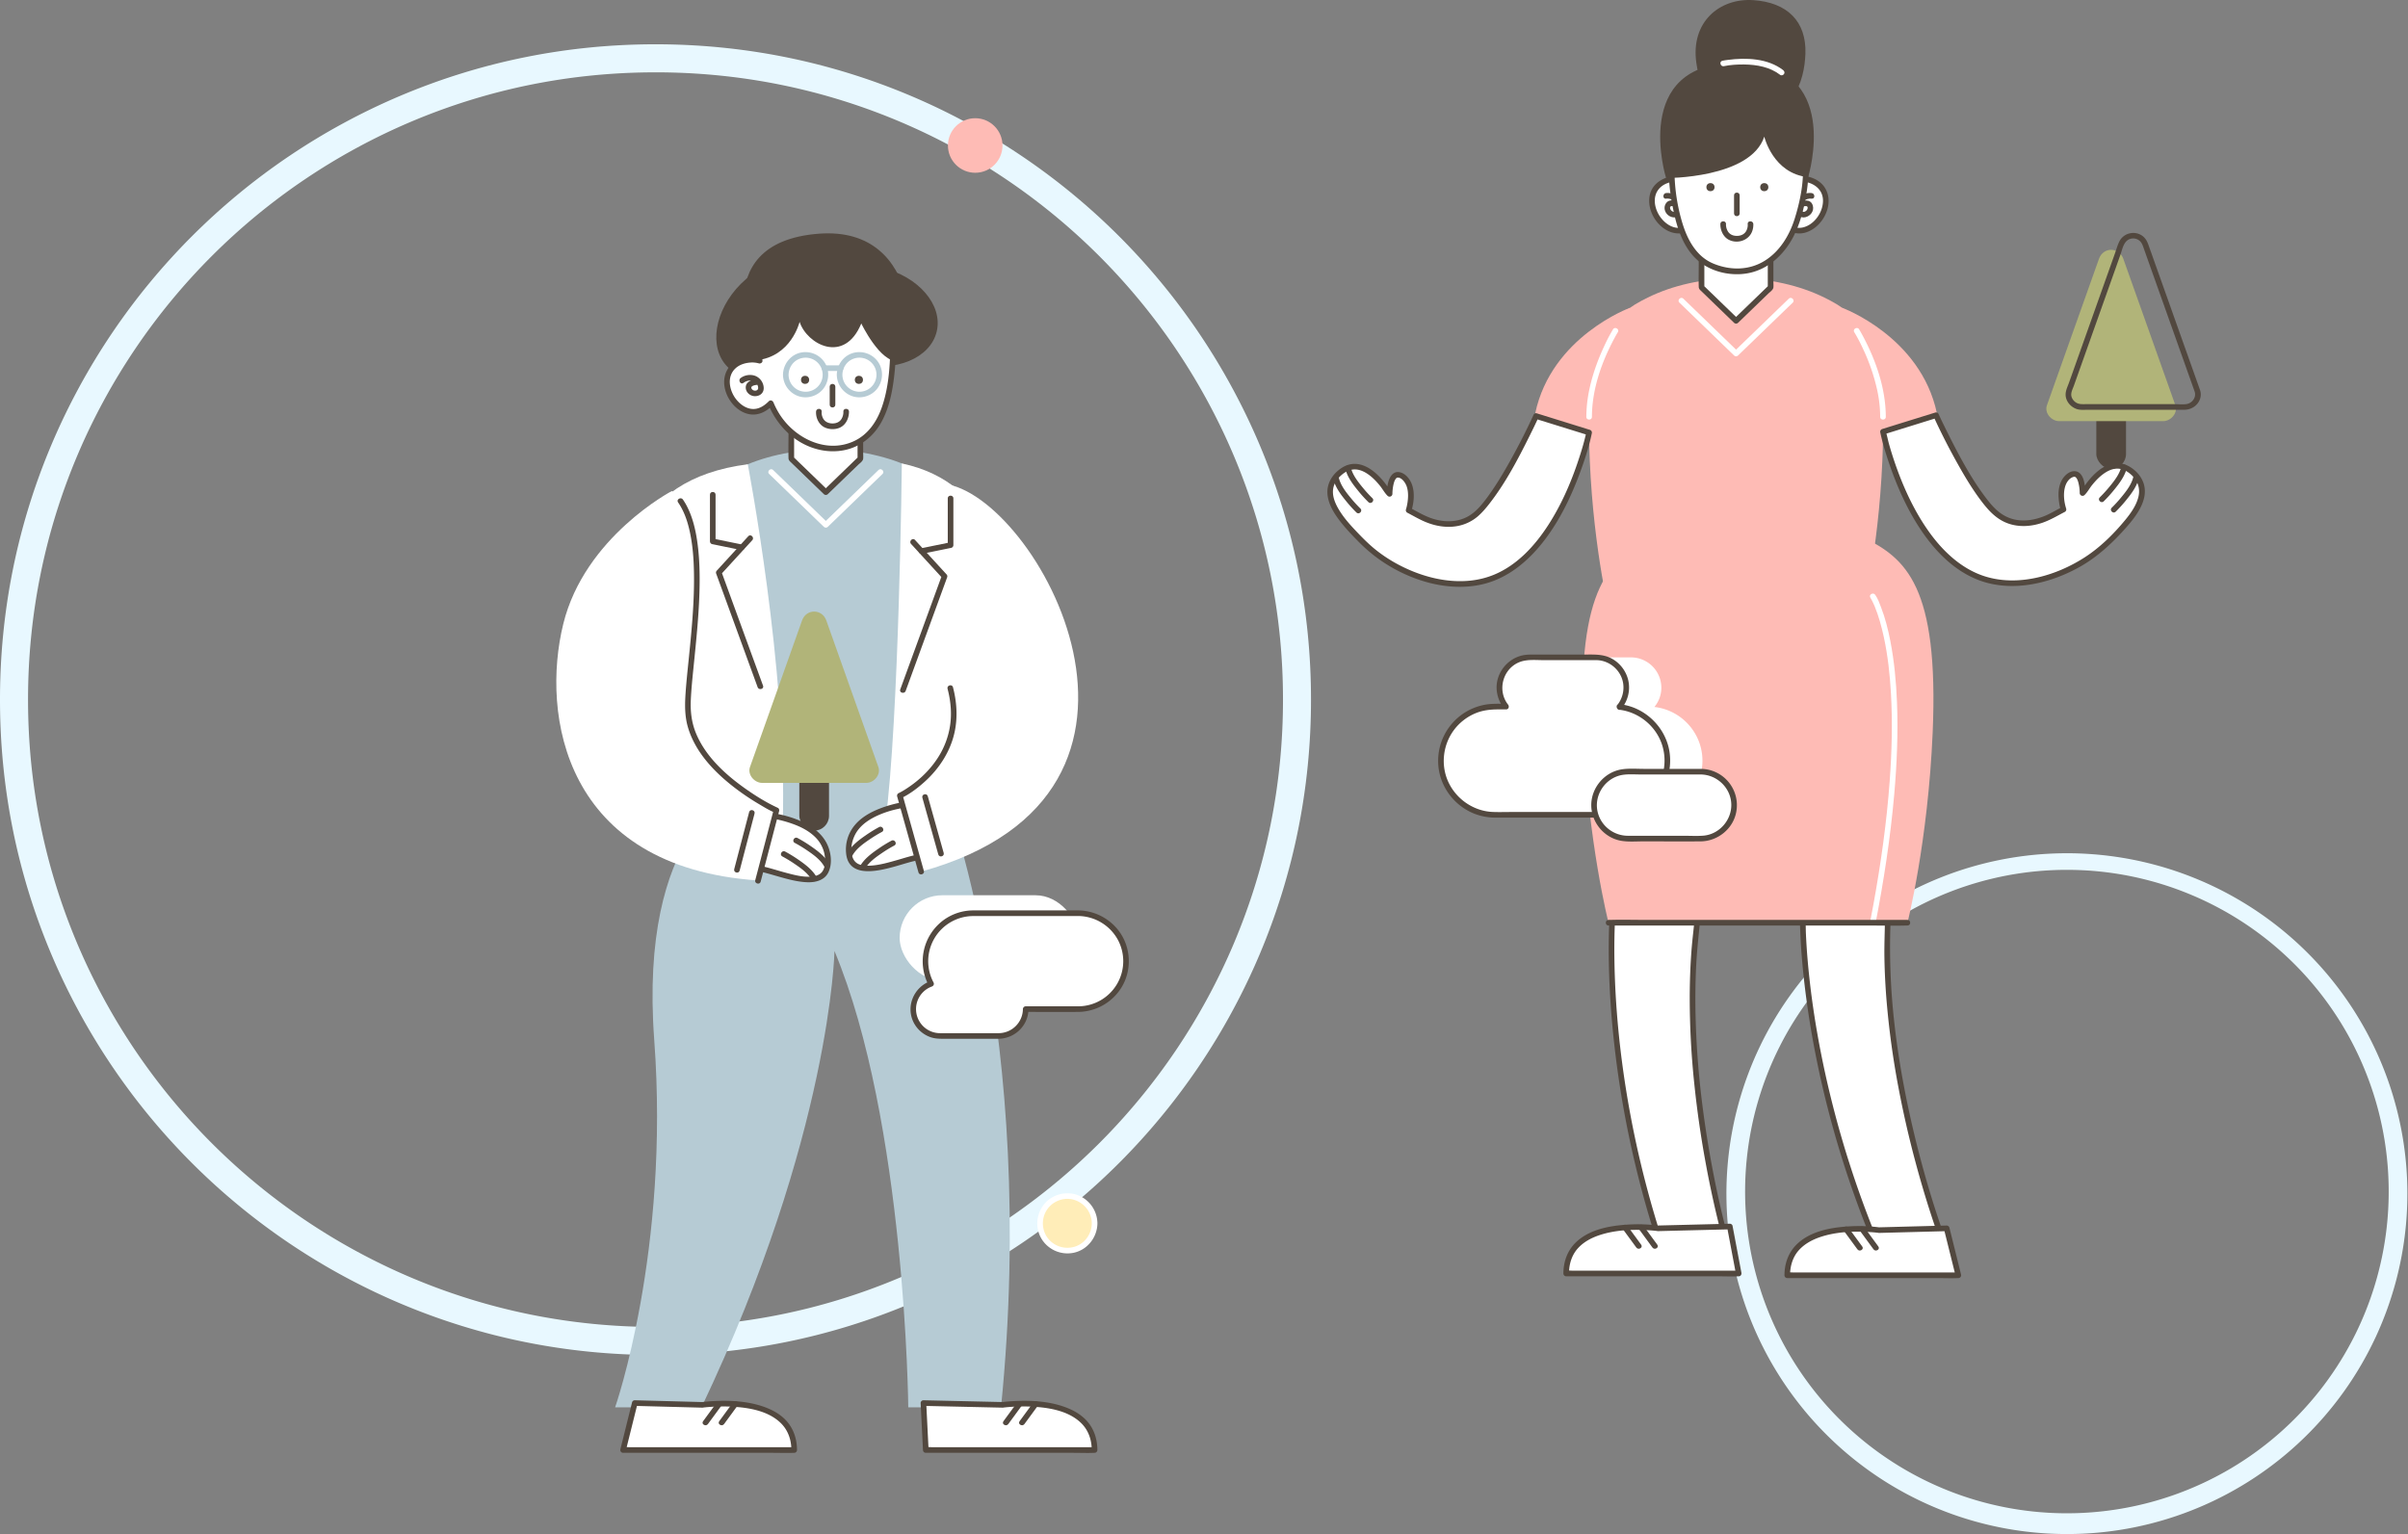 <svg xmlns="http://www.w3.org/2000/svg" viewBox="0 0 5152.1 3283.01"><rect x="0" y="0" width="5152.1" height="3283.01" fill="#808080" stroke="none"/><defs><style>.cls-1{fill:#e8f8ff;}.cls-2{fill:#febbb5;}.cls-3{fill:#ffedb8;}.cls-4{fill:#fff;}.cls-5{fill:#b6cbd4;}.cls-6{fill:#52483f;}.cls-7{fill:#b1b479;}</style></defs><g id="Layer_2" data-name="Layer 2"><g id="圖層_2" data-name="圖層 2"><path class="cls-1" d="M1402.51,2899.8c-189.32,0-373-37.09-545.93-110.23a1406.51,1406.51,0,0,1-746.35-746.35C37.09,1870.29,0,1686.61,0,1497.29s37.09-373,110.23-545.93A1406.53,1406.53,0,0,1,856.58,205c172.93-73.14,356.61-110.22,545.93-110.22s373,37.08,545.93,110.22a1406.45,1406.45,0,0,1,746.35,746.36C2767.93,1124.28,2805,1308,2805,1497.29s-37.09,373-110.23,545.93a1406.55,1406.55,0,0,1-746.35,746.35C1775.51,2862.71,1591.83,2899.8,1402.51,2899.8Zm0-2745c-181.25,0-357.06,35.49-522.56,105.48A1346.53,1346.53,0,0,0,165.49,974.73C95.49,1140.22,60,1316,60,1497.29s35.49,357.06,105.49,522.55A1346.61,1346.61,0,0,0,880,2734.31c165.5,70,341.31,105.49,522.56,105.49s357.06-35.49,522.56-105.49a1346.44,1346.44,0,0,0,714.46-714.47c70-165.49,105.49-341.3,105.49-522.55s-35.49-357.07-105.49-522.56a1346.61,1346.61,0,0,0-714.46-714.47C1759.57,190.27,1583.76,154.78,1402.51,154.78Z"/><path class="cls-1" d="M4421.38,3283a728.48,728.48,0,1,1,284.43-57.43A726.07,726.07,0,0,1,4421.38,3283Zm0-1421.43a688.51,688.51,0,1,0,268.85,54.27A686.37,686.37,0,0,0,4421.38,1861.58Z"/><circle class="cls-2" cx="2086.55" cy="311.36" r="58.37"/><circle class="cls-3" cx="2283.67" cy="2618.11" r="58.37"/><path class="cls-4" d="M2336,2618.11c-.26,21.79-13.85,42-34.64,49.3a53,53,0,0,1-58.69-16.6c-13.74-17.09-15.05-41.67-3.59-60.26s33.93-28.29,55.21-23.74a53,53,0,0,1,41.71,51.3c.09,7.71,12.09,7.73,12,0a65.23,65.23,0,0,0-42.21-60.43c-25-9.38-54.63-1.42-71.61,19.24-17.14,20.87-19.8,50.94-5.8,74.24a65.12,65.12,0,0,0,67.78,30.08c30-5.69,51.48-33,51.84-63.13C2348.13,2610.38,2336.13,2610.38,2336,2618.11Z"/><path class="cls-5" d="M2018.65,1692.91S2222,2210.16,2141.79,3011.85h-198.5s-5.41-611.08-157.87-976.64c0,0-7,392.57-284.52,976.64H1316.07S1433.28,2677,1399.81,2226s174.07-533.12,174.07-533.12Z"/><path class="cls-4" d="M2145.47,3006.55s196.42-27.45,196.42,96.66H1980.78l-5-100.48Z"/><path class="cls-6" d="M2147.07,3012.34c-1.32.18-1.61.19-.08,0,1.28-.16,2.57-.31,3.86-.44,4.69-.5,9.38-.87,14.09-1.17a374.51,374.51,0,0,1,45.57-.18c35.18,2,75.65,9,102.09,34.38,16.09,15.42,23.19,36.26,23.29,58.26l6-6H1995.54c-4.51,0-9.67-.7-14.15,0a4.14,4.14,0,0,1-.61,0l6,6-4.37-87.83-.63-12.65-6,6,148.73,3.35,21,.47c7.73.17,7.72-11.83,0-12l-148.73-3.35-21-.47a6.05,6.05,0,0,0-6,6l4.37,87.84.63,12.64a6.11,6.11,0,0,0,6,6h316.53c14.6,0,29.38.68,44,0,.2,0,.41,0,.61,0a6.08,6.08,0,0,0,6-6c-.1-21.87-6.33-43-20.43-59.92-12.62-15.17-30.3-25.2-48.61-31.93-34.36-12.61-72.64-14.72-108.91-12.9-8.71.44-17.43,1.1-26.06,2.3C2136.26,3001.82,2139.5,3013.39,2147.07,3012.34Z"/><path class="cls-6" d="M2191.82,3047.64l29.43-40.18c4.56-6.23-5.84-12.23-10.36-6.05l-29.43,40.17c-4.57,6.24,5.84,12.24,10.36,6.06Z"/><path class="cls-6" d="M2157.3,3047.64l29.43-40.18c4.57-6.23-5.84-12.23-10.36-6.05l-29.43,40.17c-4.57,6.24,5.84,12.24,10.36,6.06Z"/><path class="cls-5" d="M1578,1003.44c52.56-25.88,118-41.24,188.9-41.24s136.35,15.36,188.9,41.24c75.88,37.37,124.94,96.69,124.94,163.49v407.42c0,77.81-72.09,141.47-160.18,141.47H1613.28c-88.1,0-160.18-63.66-160.18-141.47V1166.93C1453.1,1100.13,1502.15,1040.81,1578,1003.44Z"/><polygon class="cls-4" points="1840.8 812.37 1840.8 981.84 1766.93 1053.25 1693.07 981.84 1693.07 812.37 1840.8 812.37"/><path class="cls-6" d="M1834.8,812.37V981.84l1.76-4.24-64.77,62.6-9.1,8.8h8.48l-64.76-62.6-9.1-8.8,1.76,4.24V812.37l-6,6H1840.8c7.72,0,7.73-12,0-12H1693.07a6.08,6.08,0,0,0-6,6V929.73c0,16.92-.47,33.92,0,50.84.13,4.77,3.32,7,6.52,10.12l22.61,21.86,46.49,44.94a6.1,6.1,0,0,0,8.48,0l39.44-38.12,25.33-24.48c3.48-3.37,10.34-7.88,10.86-13.12.42-4.25,0-8.77,0-13V812.37C1846.8,804.64,1834.8,804.63,1834.8,812.37Z"/><path class="cls-4" d="M1879.65,1005.87l-102.42,99-14.54,14.06h8.48l-102.41-99-14.54-14c-5.56-5.37-14,3.1-8.49,8.48l102.42,99,14.54,14.05a6.1,6.1,0,0,0,8.48,0l102.42-99,14.54-14.06c5.56-5.37-2.93-13.85-8.48-8.48Z"/><path class="cls-4" d="M1599.92,993.59s84.94,441.92,74.86,766.23H1454.45S1094.25,1058.64,1599.92,993.59Z"/><path class="cls-4" d="M1929.56,991.81s-5.9,548.54-35.29,768h214.78S2323.12,1075,1929.56,991.81Z"/><path class="cls-6" d="M1601,1147.61l-59,64.46-8.34,9.12a6,6,0,0,0-1.54,5.83l30.11,82.5L1610,1440.45l11,30.12c2.63,7.2,14.23,4.09,11.58-3.19l-30.12-82.5L1554.7,1254l-11-30.13-1.55,5.84,59-64.46,8.35-9.11c5.2-5.69-3.26-14.2-8.49-8.49Z"/><path class="cls-6" d="M1519,1058.64v100c0,2.48,1.85,5.26,4.4,5.78l62.42,12.76c7.54,1.54,10.76-10,3.19-11.58l-62.42-12.75,4.41,5.79v-100c0-7.72-12-7.73-12,0Z"/><ellipse class="cls-6" cx="1862.5" cy="676.01" rx="105.76" ry="145.69" transform="translate(777.49 2333.92) rotate(-76.75)"/><ellipse class="cls-6" cx="1659.86" cy="682.35" rx="145.69" ry="105.76" transform="translate(3.67 1373.55) rotate(-45)"/><path class="cls-4" d="M1610.12,769.72a55,55,0,0,1,15.27,2.17c-9.35-77.3,12.81-159,140.83-165.07,125.17-5.94,151.31,81,142.62,181.19-4.9,56.56-18.41,129.3-73.12,158.49-66.35,35.38-153.23-1.77-186.59-83.53-9.94,10.08-21.74,18.33-37,18.33-30.26,0-56.79-33.53-56.79-63.79S1579.86,769.72,1610.12,769.72Z"/><path class="cls-6" d="M1610.12,775.72a54,54,0,0,1,13.67,2c3.4.92,8.07-1.82,7.6-5.79-5.7-47.89.94-102.15,43.24-132.19,26.91-19.11,60.75-25.6,93.14-27,30.16-1.25,62,2.56,87.59,19.7,45.51,30.42,51.16,92.08,48.45,141.94-1.78,32.69-6.19,66.05-17,97.08-10.74,30.74-29.46,58.58-59.71,72.64-59.88,27.84-128.17-6.78-160.43-59.67a167.73,167.73,0,0,1-11.74-23.06c-1.66-4-6.53-6.14-10-2.65-10,10-22.4,18.19-37.26,16.31-12.79-1.61-23.94-9.85-31.91-19.62-15-18.39-21.59-48.38-2.73-66.55,9.85-9.5,23.78-13,37.14-13.15,7.72-.07,7.74-12.07,0-12-15.06.13-30.14,4.06-42.06,13.56-11.52,9.19-17.92,22.85-18.66,37.47-1.56,30.52,21.47,64.54,51.92,71.31,20.24,4.5,38-4.82,52-18.85l-10-2.64c13.85,33.52,37.13,62.82,68.53,81.46,28.2,16.74,61.91,23.87,94.27,17.41,34.34-6.85,62.22-28.88,79.14-59.21,17.3-31,24.22-66.77,28.13-101.67,6.19-55.38,6.84-123.7-35.06-166.5-21.26-21.71-50.58-31.73-80.28-34.6-36.55-3.53-76.6,1-110.09,16.66-25.08,11.69-45.77,31.44-57.27,56.73-11,24.1-14.14,50.91-13,77.16.29,6.65.87,13.28,1.66,19.88l7.59-5.78a67.61,67.61,0,0,0-16.86-2.39C1602.39,763.59,1602.39,775.59,1610.12,775.72Z"/><path class="cls-4" d="M1810.49,880.83s.84,31.41-28.79,31.41c-31.75,0-29.69-31.41-29.69-31.41"/><path class="cls-6" d="M1804.49,880.83a27.92,27.92,0,0,1-2.61,13c-3.89,8.94-12.12,12.65-21.58,12.36-9-.27-16.93-4.46-20.27-13a25.46,25.46,0,0,1-2-12.36c.47-7.71-11.54-7.68-12,0-.75,12.48,5.11,26.09,16,32.57,9.42,5.59,22.69,6.47,32.89,2.62,8.87-3.35,15.11-10.26,18.53-19a42.78,42.78,0,0,0,3-16.21c-.17-7.71-12.17-7.73-12,0Z"/><circle class="cls-6" cx="1837.68" cy="812.91" r="8.7"/><circle class="cls-6" cx="1722.55" cy="812.91" r="8.7"/><line class="cls-4" x1="1781.24" y1="827.41" x2="1781.24" y2="866.19"/><path class="cls-6" d="M1775.24,827.41v38.78c0,7.72,12,7.73,12,0V827.41c0-7.72-12-7.73-12,0Z"/><path class="cls-4" d="M1587.73,814.26s12.26-9.55,26.34-4.2,18.94,26.25,8.39,30.39-19.14-1.2-20.68-9.53S1609,818,1622,817.46"/><path class="cls-6" d="M1590.76,819.44c5.11-3.9,12.16-6,18.5-4.58,7,1.54,12.72,8,12.88,15.32.16,6.74-9.18,7.61-13,3.06-6.52-7.87,8.23-9.52,12.85-9.78,7.67-.43,7.72-12.43,0-12-10.14.57-24.65,3.44-26.26,15.71-1.51,11.58,9.11,21.07,20.22,20.69s19-7.81,18-19.14a28.94,28.94,0,0,0-17.3-24c-10.2-4.2-23.22-2.38-32,4.35-6.06,4.61-.09,15,6.06,10.36Z"/><path class="cls-6" d="M1921.9,773.07c-39.14,3-79.1-80.82-79.1-80.82-36.08,87.88-116.07,45.07-132-3.43,0,0-17.55,74.62-92.82,82.25,0,0-117.65-251.75,134-270.93C1980.18,482.75,1961,770.11,1921.9,773.07Z"/><path class="cls-5" d="M1790.39,801.91a49.13,49.13,0,0,0,32.16,45.6c18.78,6.9,40.92.71,53.53-14.76,12.79-15.68,14.79-38.18,4.31-55.65a49,49,0,0,0-51.4-22.6c-22.48,4.41-38.24,24.88-38.6,47.41-.13,7.72,11.87,7.73,12,0,.24-15.13,9.52-29.11,24-34.25a36.45,36.45,0,1,1-24,34.25C1802.26,794.19,1790.26,794.17,1790.39,801.91Z"/><path class="cls-5" d="M1675.26,801.91a49.13,49.13,0,0,0,32.16,45.6c18.78,6.9,40.92.71,53.53-14.76,12.79-15.68,14.79-38.18,4.31-55.65a49,49,0,0,0-51.4-22.6c-22.48,4.41-38.24,24.88-38.6,47.41-.13,7.72,11.87,7.73,12,0,.24-15.13,9.52-29.11,24-34.25a36.45,36.45,0,1,1-24,34.25C1687.13,794.19,1675.13,794.17,1675.26,801.91Z"/><path class="cls-5" d="M1798.75,781.94h-35c-7.73,0-7.74,12,0,12h35c7.72,0,7.74-12,0-12Z"/><path class="cls-4" d="M1620.43,1742.35s147.64,5.31,150.91,96.39-134.32,8.86-172.49,18.35-60.91-51.27-35.54-78.77S1576.05,1736.41,1620.43,1742.35Z"/><path class="cls-6" d="M1620.43,1748.35a254.67,254.67,0,0,1,73.92,14.27c18.42,6.41,36.68,15.53,50.52,29.53a70.24,70.24,0,0,1,20.39,54.38c-.49,7.77-2.74,15.84-7.91,21.09-4.61,4.68-11.28,7.06-18,8-19.11,2.58-39.28-2.9-57.59-7.76-19.44-5.16-38.62-11.74-58.39-15.52-7.22-1.38-14.74-2.57-22.1-1.68-4.59.56-8.87,1.93-13.57,1.29a26.34,26.34,0,0,1-12.52-5.51c-16.53-12.94-22-41.38-11-59.32,3.34-5.44,8.24-9.9,12-15.07,3.1-4.26,5.75-8.78,8.43-13.31,4.08-6.91,6.78-10.74,15.11-11.51,6.87-.65,13.94.28,20.74,1.16,3.24.43,6-3.06,6-6,0-3.58-2.8-5.58-6-6-11.35-1.47-25.67-3.55-35.73,3.5-8,5.58-11.71,15.59-17,23.4-3.87,5.69-8.88,10.42-12.78,16.06a46.85,46.85,0,0,0-7.08,17,64.71,64.71,0,0,0,4.24,38.32c4.65,10.84,12.57,21,23.47,26a36.12,36.12,0,0,0,17.6,3.4,60.21,60.21,0,0,0,8.24-1.34,19.35,19.35,0,0,1,3.68-.34c8.23-.22,15.61,1.49,23.79,3.43,10.46,2.48,20.79,5.53,31.13,8.48,21.55,6.15,43.66,12.77,66.19,13.76,17.75.78,37.61-3.56,46.1-21,9.7-19.88,5.47-46.41-5-65.11-10.61-18.92-28.71-32.53-47.92-41.88-18.71-9.1-38.89-15-59.29-18.79-12.36-2.32-25.12-4.36-37.71-4.8-.64,0-1.27-.07-1.91-.1C1612.71,1736.07,1612.72,1748.07,1620.43,1748.35Z"/><path class="cls-6" d="M1700.39,1803.81a287,287,0,0,1,26.33,16c13.47,9.13,28.43,19.79,36.6,34.24,3.8,6.73,14.17.69,10.36-6-8.82-15.61-24.43-27.19-38.9-37.18a288.21,288.21,0,0,0-28.33-17.4c-6.82-3.62-12.89,6.74-6.06,10.36Z"/><path class="cls-6" d="M1673.85,1832.85a284.78,284.78,0,0,1,26.33,16c13.47,9.12,28.43,19.78,36.6,34.24,3.8,6.72,14.17.68,10.36-6.06-8.82-15.6-24.43-27.18-38.9-37.18a289.4,289.4,0,0,0-28.33-17.4c-6.82-3.61-12.89,6.74-6.06,10.37Z"/><path class="cls-4" d="M1437.43,1050.87s-186.46,97.67-232.32,284.62c-47.56,193.89,1,520.53,416.75,548.76l39.47-151S1477,1648.54,1472,1518.68C1468.39,1427.67,1535.42,1130.29,1437.43,1050.87Z"/><path class="cls-6" d="M1602.85,1737.91l-27.92,106.84-4,15.27c-2,7.47,9.61,10.66,11.57,3.19l27.92-106.85,4-15.26c2-7.48-9.61-10.67-11.57-3.19Z"/><path class="cls-6" d="M1627.55,1886.68l34.53-132.11,4.94-18.91c.62-2.36-.36-5.67-2.76-6.77-25.69-11.83-50.17-27.24-73.11-43.68-42.05-30.16-83.48-69-102.86-118-8.72-22.1-11.24-44.66-10.29-68.22,1-23.28,3.39-46.49,5.72-69.66,6.13-60.94,12.74-122,13.19-183.29.22-29.88-1-59.84-5.45-89.42-3.75-25.19-10-50.49-21.71-73.23a132.58,132.58,0,0,0-8.54-14.25c-4.35-6.32-14.75-.33-10.36,6.05,13.81,20,21.24,43.65,26,67.32,5.81,28.75,7.64,58.22,8,87.5.77,61.89-5.48,123.63-11.72,185.12-2.51,24.76-5.19,49.53-6.67,74.37-1.34,22.73-1,45.15,5.52,67.2,15.45,52.4,55.38,94.54,97.58,127.31a514.35,514.35,0,0,0,55.82,37.74c10,5.9,20.47,12.43,31.3,16.84.51.21,1,.48,1.51.71l-2.76-6.78-34.53,132.11-4.94,18.91c-2,7.48,9.62,10.67,11.57,3.19Z"/><path class="cls-4" d="M1966.89,1719s-147.64,5.31-150.91,96.38,134.32,8.86,172.49,18.35,60.91-51.27,35.54-78.77S2011.27,1713,1966.89,1719Z"/><path class="cls-6" d="M1966.89,1713a262.72,262.72,0,0,0-84,17.21c-20,7.77-39.81,18.69-53.78,35.38a81.33,81.33,0,0,0-18.33,64.31c7.49,48.74,67.63,34.31,100.34,25.49,20.22-5.45,40.36-12.71,61.13-15.76a63.77,63.77,0,0,1,10.27-.66c.82,0,1.64.08,2.46.17,1,.11-.69-.18.93.16a57.32,57.32,0,0,0,8.75,1.38c12,.66,23.43-5.3,31.16-14.27,16-18.58,21-50.1,6.26-70.87-4-5.61-8.93-10.36-12.78-16.09-2.85-4.25-5.27-8.77-8-13.1-5.36-8.51-12.21-13.28-22.31-14.39-7.35-.8-14.84.09-22.13,1-3.24.42-6,2.45-6,6,0,2.92,2.78,6.41,6,6,6.93-.91,14.2-1.9,21.21-1.13,3.55.39,6.82,1.56,8.69,3.23,5.92,5.28,9.65,15.13,14.71,22,3.68,5,8.42,9.33,11.67,14.61a38.46,38.46,0,0,1,5.23,15.2,53,53,0,0,1-6.23,31.89c-4.74,8.57-12.43,16.34-22.55,17.74-4.77.66-9.16-.78-13.83-1.32a48.62,48.62,0,0,0-9.65,0c-18.83,1.62-37.22,7.92-55.29,13.06-19.55,5.55-39.69,11.59-60.12,12.41-7.73.31-16.21-.19-22.76-3a23.65,23.65,0,0,1-13.28-13.67c-7.11-18.11-1.51-41.1,9-56.68,10.92-16.13,28.24-27,45.76-34.75,27.25-12.07,57.07-17.4,85.81-19.45l1.6-.07C1974.59,1724.69,1974.62,1712.69,1966.89,1713Z"/><path class="cls-6" d="M1880.87,1770.07a288.21,288.21,0,0,0-28.33,17.4c-14.47,10-30.08,21.57-38.9,37.18-3.81,6.73,6.56,12.79,10.36,6,8.17-14.45,23.13-25.1,36.6-34.24a287,287,0,0,1,26.33-16c6.82-3.62.77-14-6.06-10.36Z"/><path class="cls-6" d="M1907.41,1799.11a284.43,284.43,0,0,0-28.33,17.4c-14.47,10-30.08,21.57-38.9,37.17-3.8,6.73,6.56,12.79,10.36,6.06,8.17-14.46,23.13-25.11,36.6-34.24a284.78,284.78,0,0,1,26.33-16c6.83-3.62.77-14-6.06-10.36Z"/><path class="cls-4" d="M2018.91,1035.38c195.74,19.67,559.47,662.42-48,829.93l-45.59-162.51s149.84-71.26,107.84-230.43C1990.31,1309.91,1865.11,1019.92,2018.91,1035.38Z"/><path class="cls-6" d="M1949.3,1164.1l59,64.45,8.34,9.12-1.54-5.84-30.11,82.5-47.79,130.93-11,30.12c-2.65,7.27,8.94,10.4,11.57,3.19l30.11-82.5,47.79-130.92,11-30.13a6,6,0,0,0-1.54-5.83l-59-64.46-8.35-9.12c-5.22-5.71-13.69,2.8-8.48,8.49Z"/><path class="cls-6" d="M2027.82,1066.64v100l4.4-5.79-62.41,12.75c-7.57,1.55-4.37,13.12,3.19,11.58l62.41-12.76a6.05,6.05,0,0,0,4.41-5.78v-100c0-7.72-12-7.73-12,0Z"/><path class="cls-6" d="M2027.39,1474c6.88,26.41,9.49,54.16,5,81.22a175,175,0,0,1-23.1,62.18c-17.21,28.44-41.87,52.25-69.41,70.07a157,157,0,0,1-17.59,10.19c-2.36,1.12-3.43,4.38-2.76,6.77L1958.41,1843l6.72,24c2.08,7.42,13.66,4.27,11.57-3.19l-36.85-131.37-8.73-31.15-2.76,6.78c18.21-8.68,35.07-21.59,50-35,31.61-28.51,55.77-65.79,64.41-107.82,6.44-31.33,4.26-63.54-3.77-94.37-2-7.46-13.52-4.3-11.57,3.19Z"/><path class="cls-6" d="M2019.12,1825.42l-29.81-106.29-4.26-15.18c-2.08-7.42-13.66-4.27-11.57,3.19l29.81,106.29,4.26,15.18c2.08,7.43,13.66,4.27,11.57-3.19Z"/><path class="cls-4" d="M1502.82,3006.55s196.42-27.45,196.42,96.66H1333.13l25-100.48Z"/><path class="cls-6" d="M1504.42,3012.34c-1.32.18-1.61.19-.09,0,1.29-.16,2.58-.31,3.87-.44,4.69-.5,9.38-.87,14.09-1.17a374.35,374.35,0,0,1,45.56-.18c35.19,2,75.66,9,102.1,34.38,16.09,15.42,23.19,36.26,23.29,58.26l6-6H1348.11c-4.61,0-9.75-.65-14.33,0a4.7,4.7,0,0,1-.65,0l5.79,7.6,21.87-87.91,3.13-12.57-5.79,4.4,126.74,3.35,18,.47c7.73.2,7.72-11.8,0-12l-126.73-3.34-18-.48a6.09,6.09,0,0,0-5.79,4.41l-21.87,87.9-3.13,12.58a6.08,6.08,0,0,0,5.79,7.59h321.09c14.74,0,29.64.65,44.37,0,.22,0,.44,0,.65,0a6.08,6.08,0,0,0,6-6c-.1-21.87-6.33-43-20.43-59.92-12.62-15.17-30.3-25.2-48.61-31.93-34.36-12.61-72.64-14.72-108.91-12.9-8.71.44-17.43,1.1-26.06,2.3C1493.61,3001.82,1496.85,3013.39,1504.42,3012.34Z"/><path class="cls-6" d="M1549.17,3047.64l29.43-40.18c4.56-6.23-5.84-12.23-10.37-6.05l-29.42,40.17c-4.57,6.24,5.84,12.24,10.36,6.06Z"/><path class="cls-6" d="M1514.65,3047.64l29.43-40.18c4.57-6.23-5.84-12.23-10.36-6.05l-29.43,40.17c-4.57,6.24,5.84,12.24,10.36,6.06Z"/><rect class="cls-6" x="1710.18" y="1573.39" width="63.56" height="204.25" rx="31.78"/><path class="cls-7" d="M1879.29,1641.35Q1823.64,1484.69,1768,1328c-9.07-25.55-43-25.59-52,0q-55.65,156.64-111.31,313.31c-5.95,16.76,9.54,34.16,26,34.16h222.62C1869.76,1675.51,1885.25,1658.11,1879.29,1641.35Z"/><rect class="cls-4" x="1924.86" y="1915.95" width="382.45" height="182.74" rx="91.37"/><path class="cls-4" d="M2306.63,1954.37H2082.36c-56.43,0-102.61,46.18-102.61,102.61h0a101.66,101.66,0,0,0,12.27,48.49,57.71,57.71,0,0,0-38.15,54.12h0a57.66,57.66,0,0,0,57.49,57.48H2137a57.65,57.65,0,0,0,57.48-57.48h112.14c56.43,0,102.6-46.18,102.6-102.61h0C2409.23,2000.55,2363.06,1954.37,2306.63,1954.37Z"/><path class="cls-6" d="M2306.63,1948.37h-212.4c-4.43,0-8.85,0-13.28,0a108.31,108.31,0,0,0-61,19.9,109.55,109.55,0,0,0-33.06,140.22l3.59-8.81c-35.14,13.14-52.54,53.44-36.12,87.64a64.25,64.25,0,0,0,36.83,32.41c8.31,2.87,16.88,3.33,25.56,3.33,39.62,0,79.23.09,118.85,0,35.33-.07,64.51-27.82,64.94-63.48l-6,6c37.32,0,74.64.21,112,0a110.11,110.11,0,0,0,89.64-47.23c21.42-30.78,24.8-71.31,9.71-105.47-17.19-38.91-56.82-64.23-99.16-64.52-7.73,0-7.74,12,0,12a97.83,97.83,0,0,1,84.67,50.25,96.63,96.63,0,0,1-84.86,143c-17.63.09-35.27,0-52.9,0h-59.05a6.1,6.1,0,0,0-6,6,52.21,52.21,0,0,1-52.14,51.48c-15.29.07-30.59,0-45.88,0h-63.94c-4.93,0-9.87,0-14.8,0a51.47,51.47,0,0,1-18.11-99.81c3.7-1.39,5.52-5.16,3.58-8.82a96.64,96.64,0,0,1,83-142c4.34-.09,8.69,0,13,0h213.34C2314.35,1960.37,2314.36,1948.37,2306.63,1948.37Z"/><path class="cls-4" d="M3451.17,1943.14s-30.69,308.79,99.07,710.62l144.54,7.68s-103.49-351.88-64.82-677.76S3451.17,1943.14,3451.17,1943.14Z"/><path class="cls-6" d="M3445.17,1943.14c-1.11,11.24-1.62,22.55-2.09,33.83-1.32,31.64-1.35,63.34-.56,95,1.23,48.93,4.53,97.82,9.56,146.51q9.8,94.7,28.15,188.26a2155.81,2155.81,0,0,0,55,219.3q4.52,14.68,9.24,29.3a6.21,6.21,0,0,0,5.78,4.41l126.6,6.73,17.94,1c3.88.21,6.84-4,5.78-7.59-3.93-13.38-7.37-26.92-10.76-40.44q-13.52-54-24-108.64-15.27-78.39-24.92-157.76a1845.4,1845.4,0,0,1-13.3-188.07c-.57-33.41-.11-66.84,1.61-100.21,1.69-32.79,5.45-65.27,8.64-97.92,2.31-23.72,3.72-47.72,2.14-71.53-1-15.14-3-30.71-8.85-44.82-3.95-9.57-9.84-18.68-19-24-8.06-4.72-17.39-5.6-26.47-4.22-21.36,3.24-40.59,17.42-56.94,30.65-18.71,15.14-35.7,32.39-51.78,50.26-9.94,11.05-19.58,22.4-28.72,34.12-.74,1-1.49,1.91-2.22,2.87-4.68,6.14,5.74,12.13,10.36,6.06l.37-.47c-1.23,1.59-.53.67.17-.22,1.34-1.7,2.68-3.4,4-5.08q7.2-9,14.72-17.68a556.6,556.6,0,0,1,47-48.88,268.17,268.17,0,0,1,27.3-22.11,163,163,0,0,1,13.91-8.74,94.57,94.57,0,0,1,12.58-5.94c2.17-.8,4.39-1.52,6.63-2.1,1-.26,2-.49,3-.69.71-.15,3.08-.52,2.62-.46s1.72-.16,2.32-.2c1.09-.06,2.18-.08,3.27,0,.92,0,1.84.1,2.76.18,1.17.1-1.08-.2.08,0,.54.1,1.09.19,1.64.31.88.18,1.75.41,2.61.67l1.37.46c1.43.49-.32-.19.49.18a32.46,32.46,0,0,1,5,2.84c1.23.85-.48-.43.35.25.4.33.8.67,1.19,1,.8.72,1.57,1.47,2.3,2.26a21,21,0,0,1,3.45,4.51c6.52,10.11,9.35,22.63,11.07,35.15,2.81,20.43,2.33,41.36,1.09,61.89-1.85,30.46-6.32,60.7-8.61,91.14-2.47,32.87-3.64,65.83-3.74,98.79a1759.75,1759.75,0,0,0,9.94,187.87q8.55,82,23.36,163.22,10.85,60,25,119.3c4.56,19.06,9.33,38.1,14.7,57,.23.83.47,1.66.71,2.49l5.79-7.6-126.6-6.73-17.94-.95,5.79,4.4a2164.51,2164.51,0,0,1-59-222.63q-19.83-95.07-30.87-191.69c-5.68-50.23-9.53-100.68-11.23-151.2-1.13-33.73-1.34-67.51-.19-101.24.33-9.67.77-19.33,1.4-29,.27-4.21.93-8.51,1-12.73a5.11,5.11,0,0,1,.05-.55C3457.93,1935.46,3445.93,1935.52,3445.17,1943.14Z"/><path class="cls-4" d="M3547.4,2628.78S3351,2601.33,3351,2725.44h369.11l-19-100.48Z"/><path class="cls-6" d="M3549,2623a341.6,341.6,0,0,0-69.44-2c-38.28,2.56-81.51,11-109.51,39.43-17.19,17.46-25,40.82-25.07,65a6.09,6.09,0,0,0,6,6h323.64c14.88,0,30,.67,44.83,0,.21,0,.43,0,.64,0,4.15,0,6.5-3.82,5.79-7.6l-16.63-88-2.37-12.53c-.48-2.5-3.32-4.46-5.79-4.4l-134.52,3.34-19.17.48c-7.71.19-7.74,12.19,0,12l134.53-3.35,19.16-.47-5.78-4.41,16.63,87.95,2.37,12.53,5.78-7.59h-354c-4.63,0-9.88-.7-14.46,0a4.7,4.7,0,0,1-.65,0l6,6c.09-19.55,5.57-38.81,18.78-53.59,12-13.42,28.19-22.22,45.07-28,32.73-11.14,68.39-12.94,102.69-11.16,5.7.3,11.39.71,17.07,1.28,1.65.16,3.3.35,4.95.54,1.09.12,2.82.38.27,0C3553.36,2635.61,3556.63,2624.05,3549,2623Z"/><path class="cls-6" d="M3511.42,2663.81,3482,2623.63c-4.52-6.16-14.94-.18-10.36,6.06l29.42,40.18c4.52,6.17,14.94.18,10.37-6.06Z"/><path class="cls-6" d="M3545.93,2663.81l-29.43-40.18c-4.51-6.16-14.93-.18-10.36,6.06l29.43,40.18c4.52,6.17,14.93.18,10.36-6.06Z"/><path class="cls-4" d="M3857.07,1957.56s-6.08,310.26,155.19,700.51l144.7-3.82s-131.11-342.56-118.45-670.47S3857.07,1957.56,3857.07,1957.56Z"/><path class="cls-6" d="M3851.07,1957.56c-.22,11.29.17,22.61.6,33.89,1.2,31.65,3.68,63.25,7,94.75,5.12,48.76,12.26,97.32,21.13,145.54q17.21,93.53,42.92,185.21A2157.63,2157.63,0,0,0,3995,2631.19q5.65,14.26,11.53,28.47c1,2.43,2.93,4.48,5.78,4.41l126.74-3.35,18-.47c3.56-.1,7.23-3.81,5.78-7.6-4.85-12.69-9.25-25.57-13.6-38.45q-17.37-51.47-31.94-103.82-21.1-75.28-37-151.92c-12.45-60.45-22.31-121.46-28.66-182.86a1433.14,1433.14,0,0,1-6.91-196.09c.87-25.65.8-51.51-2.26-77-2-16.49-5-33.06-11.77-48.31-4.26-9.59-10.56-18.84-19.75-24.31-8.13-4.83-17.54-5.74-26.72-4.12-21.17,3.75-39.83,19.58-55,33.8-18.09,16.92-34.09,36-49.16,55.63-9.36,12.17-18.38,24.63-26.83,37.45-.42.64-.84,1.27-1.25,1.92-4.2,6.51,6.19,12.53,10.36,6,5.8-9,12-17.77,18.37-26.42a530.27,530.27,0,0,1,43.32-52.52c15.4-16.23,31.51-31.9,52-40.92a4.22,4.22,0,0,1,.71-.29c.55-.21,1.09-.43,1.65-.63q1.62-.6,3.27-1.11a54.72,54.72,0,0,1,6.2-1.46c1.22-.22-.14,0,.2,0,.52-.06,1-.12,1.56-.16,1-.07,2.06-.12,3.09-.11s1.87.07,2.8.13c.4,0,2,.29.32,0,.49.08,1,.15,1.47.26,4.69,1.13,5.72,1.49,9.84,4.38.94.66-.63-.54.26.19.43.35.86.71,1.27,1.08.86.77,1.68,1.58,2.46,2.42a25.61,25.61,0,0,1,3.86,4.93c7.4,11.2,10.78,24.5,13.27,37.85,4,21.6,4.87,43.8,4.89,65.72,0,31.43-1.78,62.8-1.31,94.24.49,32.32,2.19,64.61,4.9,96.82A1801.83,1801.83,0,0,0,4062,2328q15,79.32,35.9,157.37,15.27,57.26,33.56,113.67c5.95,18.27,12.1,36.49,18.82,54.49.29.78.58,1.56.88,2.34l5.79-7.59-126.74,3.34-18,.48,5.79,4.4a2166.8,2166.8,0,0,1-76.48-217.25q-27.33-93.28-46.06-188.82c-9.68-49.55-17.56-99.46-23.26-149.62-3.8-33.53-6.7-67.19-8.23-100.9-.63-13.92-.37-27.86-1-41.76a5.23,5.23,0,0,1,0-.56C3863.22,1949.84,3851.22,1949.84,3851.07,1957.56Z"/><path class="cls-2" d="M3535.79,1150.3c62.76-30.91,140.88-49.25,225.57-49.25h0c84.69,0,162.81,18.34,225.57,49.25,90.61,44.62,161.62,103.78,148.16,417.18-10.08,234.81-53.9,407.23-53.9,407.23H3441.53s-43.82-172.42-53.9-407.23C3374.17,1254.08,3445.18,1194.92,3535.79,1150.3Z"/><path class="cls-4" d="M4001.82,1279.11c1,1.52,1.87,3.14,2.72,4.74,1.07,2,2.07,4,3,6.08.63,1.33,1.24,2.68,1.84,4,.34.75.66,1.51,1,2.27.5,1.15.09.2,0-.11l.57,1.38c8.65,21.19,14.75,43.35,19.57,65.7,8.61,39.91,13,80.15,15.31,121,3.52,62.38,1.85,125-2.69,187.28-6.44,88.26-18.83,176-34.65,263.08q-3.53,19.32-7.26,38.6c-1.46,7.55,10.1,10.78,11.57,3.19,17.67-91.19,31.86-183.17,40-275.72,5.78-65.75,8.55-131.9,5.93-197.87-1.75-43.83-5.83-87.75-14.2-130.84-4.77-24.55-10.88-49-19.93-72.39-3.34-8.64-6.77-18.49-12.21-26.15-.07-.09-.12-.18-.18-.27-4.26-6.4-14.66-.4-10.36,6Z"/><path class="cls-6" d="M3441.53,1980.71h561.22c25.73,0,51.63.86,77.35,0,.36,0,.73,0,1.09,0,7.72,0,7.73-12,0-12H3520c-25.73,0-51.63-.87-77.35,0h-1.09c-7.72,0-7.73,12,0,12Z"/><path class="cls-4" d="M4020.36,2632.59s-196.42-27.44-196.42,96.66h366.11l-25-100.47Z"/><path class="cls-6" d="M4022,2626.81a340.88,340.88,0,0,0-69.44-2c-38.28,2.56-81.51,11-109.51,39.43-17.19,17.45-25,40.82-25.07,65a6.08,6.08,0,0,0,6,6H4145c14.74,0,29.64.66,44.37,0h.65a6.06,6.06,0,0,0,5.79-7.59L4174,2639.75l-3.13-12.57a6.07,6.07,0,0,0-5.79-4.4l-126.73,3.34-18,.47c-7.71.21-7.74,12.21,0,12l126.74-3.34,17.95-.47-5.78-4.41,21.87,87.91,3.13,12.57,5.78-7.6H3838.92c-4.6,0-9.76-.65-14.33,0a4.7,4.7,0,0,1-.65,0l6,6c.09-19.54,5.57-38.8,18.78-53.58,12-13.43,28.19-22.22,45.07-28,32.72-11.14,68.39-12.94,102.68-11.16q8.57.43,17.08,1.28c1.65.16,3.3.35,4.95.54,1.09.12,2.82.37.27,0C4026.32,2639.43,4029.58,2627.87,4022,2626.81Z"/><path class="cls-6" d="M3984.38,2667.63,3955,2627.45c-4.52-6.17-14.94-.19-10.36,6.06l29.42,40.18c4.52,6.16,14.94.18,10.37-6.06Z"/><path class="cls-6" d="M4018.89,2667.63l-29.43-40.18c-4.51-6.17-14.93-.19-10.36,6.06l29.43,40.18c4.52,6.16,14.93.18,10.36-6.06Z"/><path class="cls-2" d="M3903.35,636.78c-52.55-25.88-118-41.23-188.9-41.23h0c-70.92,0-136.34,15.35-188.9,41.23-75.88,37.37-135.34,86.92-124.07,349.36,8.44,196.64,45.14,341,45.14,341h535.66s36.7-144.39,45.14-341C4038.7,723.7,3979.23,674.15,3903.35,636.78Z"/><polygon class="cls-4" points="3640.59 445.71 3640.59 615.19 3714.45 686.59 3788.32 615.19 3788.32 445.71 3640.59 445.71"/><path class="cls-6" d="M3634.59,445.71V563.08c0,16.92-.47,33.92,0,50.83.13,4.78,3.32,7,6.52,10.13l22.61,21.86,46.49,44.93a6.1,6.1,0,0,0,8.48,0l39.44-38.11,25.33-24.49c3.48-3.37,10.34-7.88,10.86-13.11.42-4.26,0-8.78,0-13V445.71a6.09,6.09,0,0,0-6-6H3640.59c-7.73,0-7.74,12,0,12h147.73l-6-6V615.19l1.75-4.24-64.76,62.6-9.1,8.8h8.48l-64.76-62.61-9.1-8.79,1.76,4.24V445.71C3646.59,438,3634.59,438,3634.59,445.71Z"/><path class="cls-4" d="M3593.25,647.7l102.42,99,14.54,14.06a6.11,6.11,0,0,0,8.48,0l102.42-99,14.54-14c5.56-5.38-2.93-13.86-8.48-8.49l-102.42,99-14.54,14.06h8.48l-102.41-99-14.54-14.06c-5.56-5.37-14,3.11-8.49,8.49Z"/><path class="cls-4" d="M3852.34,382.13a54.74,54.74,0,0,0-15.3,2l-25,90.73c9.79,10.21,21.47,18.63,36.74,18.85,30.26.43,57.26-32.71,57.7-63S3882.59,382.56,3852.34,382.13Z"/><path class="cls-6" d="M3852.34,376.13a67.88,67.88,0,0,0-16.9,2.17,6,6,0,0,0-4.19,4.19l-24.1,87.34a32.68,32.68,0,0,0-.94,3.39c-1.11,6.85,9.16,13.26,14.05,16.75C3833,499,3849,502.12,3864,497.38c27.48-8.67,48-38.15,48.41-66.68.22-15.07-5.74-29.85-17.31-39.71-11.93-10.16-27.33-14.5-42.79-14.86-7.73-.18-7.73,11.82,0,12,23.61.55,47.14,13.93,48.07,39.81.88,24.88-17.52,52.36-42.12,58.6-16.63,4.22-30.82-4.41-42.05-16l1.54,5.83,21.89-79.31,3.15-11.42-4.19,4.19a54.65,54.65,0,0,1,13.71-1.74C3860.06,388.12,3860.07,376.12,3852.34,376.13Z"/><path class="cls-4" d="M3876.18,419.16s-15.42-2-24.81,9.79-3,32.24,8.24,30.43,15.86-10.77,12.95-18.72-12.75-7.46-24.29-1.28"/><path class="cls-6" d="M3876.18,413.16c-20.3-2.41-38.6,15-34.72,35.45,2,10.34,10.16,18.89,21.23,16.27s19.17-13.21,16-24.73c-4.39-16-22.54-11.58-33.44-5.95-6.87,3.54-.81,13.9,6.05,10.36,4.27-2.2,19.76-8.07,15.69,3.19-1.09,3-5.07,5.82-8.33,5.73-2.58-.06-3.92-2.55-4.76-4.75-5.53-14.37,9.06-25.14,22.28-23.57,7.65.91,7.59-11.09,0-12Z"/><path class="cls-4" d="M3588.57,382.13a54.84,54.84,0,0,1,15.3,2l25,90.73c-9.79,10.21-21.47,18.63-36.74,18.85-30.25.43-57.26-32.71-57.69-63S3558.31,382.56,3588.57,382.13Z"/><path class="cls-6" d="M3588.57,388.13a54.57,54.57,0,0,1,13.7,1.74l-4.19-4.19L3620,465l3.15,11.41,1.54-5.83c-9.94,10.23-22.19,18.57-37.14,16.89-12.79-1.44-24-9.49-32.07-19.09-15.29-18.09-22.38-48.09-3.81-66.51,9.72-9.64,23.56-13.43,36.93-13.74,7.71-.18,7.74-12.18,0-12-26.82.62-54.29,15.16-59.19,43.64s12.14,59.86,37.44,73.36c13.5,7.21,29.2,8.7,43.43,2.64a66.55,66.55,0,0,0,19.68-13.5c3.14-3,5.55-5.53,4.5-10-3.53-14.91-8.18-29.65-12.26-44.42l-12.52-45.37a6,6,0,0,0-4.19-4.19,67.8,67.8,0,0,0-16.89-2.17C3580.85,376.12,3580.83,388.12,3588.57,388.13Z"/><path class="cls-4" d="M3564.72,419.16s15.42-2,24.81,9.79,3,32.24-8.23,30.43-15.87-10.77-13-18.72,12.74-7.46,24.28-1.28"/><path class="cls-6" d="M3564.72,425.16c13.27-1.58,27.75,9.18,22.28,23.57-.73,1.93-2,4.49-4.29,4.75-3.37.39-7.68-2.63-8.8-5.73-4.08-11.27,11.48-5.37,15.69-3.19,6.85,3.53,12.93-6.82,6.06-10.36-9.54-4.93-25-9.92-31.79,1.93-5.77,10.06-.46,22.39,9.57,27.05,10.87,5.06,20.94.36,24.95-10.73a28.78,28.78,0,0,0-7.59-30.88,34.67,34.67,0,0,0-26.08-8.41c-7.57.9-7.66,12.92,0,12Z"/><path class="cls-4" d="M3713.27,225.94c-125.31.67-146.84,88.88-132.88,188.45,7.88,56.22,24.37,130,81.37,154.41,83.61,35.8,156.41-11.57,183.65-98.41S3893,225,3713.27,225.94Z"/><path class="cls-6" d="M3713.27,219.94c-37.41.31-77,8.3-104.77,35.16-23.34,22.59-33.53,54.39-36.67,86-3.69,37.07,1.39,75.22,9.06,111.49,8.22,38.89,22.54,81.34,54.59,107.17,31.11,25.08,77.5,33.39,115.69,22.28,38.53-11.21,68.3-41.18,86.27-76.26,14-27.39,22-58.43,27.08-88.68,4.72-27.91,6.52-56.46,2.24-84.54-4.08-26.76-14.69-52.8-33.77-72.4-23.14-23.75-55.4-34.66-87.67-38.51a264,264,0,0,0-32.05-1.71c-7.72,0-7.74,12,0,12,33.66-.1,69.11,5,97.28,24.76,20.8,14.59,34.28,36.72,40.86,61,13.19,48.66,3.32,102.46-11.33,149.66-11.3,36.4-32.42,71.46-65.74,91.52s-72.87,19.85-108.21,5.32c-36.58-15-55.92-51.4-66.77-87.47a396.85,396.85,0,0,1-16.66-108.27c-.34-30.47,3.92-62.61,20.89-88.65,17.72-27.18,47.58-40.85,78.84-45.65a216.34,216.34,0,0,1,30.84-2.2C3721,231.88,3721,219.88,3713.27,219.94Z"/><path class="cls-4" d="M3686.86,479.45s-.83,31.4,28.8,31.4c31.74,0,29.69-31.4,29.69-31.4"/><path class="cls-6" d="M3680.86,479.45c-.27,12.82,5.8,27.05,17.4,33.31,18.54,10,43.31,2.15,50.64-17.77a39.57,39.57,0,0,0,2.45-15.54c-.47-7.68-12.47-7.73-12,0a25.55,25.55,0,0,1-2,12.35c-3.34,8.57-11.22,12.75-20.28,13-9.45.29-17.68-3.43-21.57-12.36a27.93,27.93,0,0,1-2.62-13c.17-7.73-11.83-7.73-12,0Z"/><circle class="cls-6" cx="3659.68" cy="400.52" r="8.7"/><circle class="cls-6" cx="3774.81" cy="400.52" r="8.7"/><line class="cls-4" x1="3716.12" y1="418.03" x2="3716.12" y2="456.8"/><path class="cls-6" d="M3710.12,418V456.8c0,7.72,12,7.74,12,0V418c0-7.72-12-7.74-12,0Z"/><path class="cls-6" d="M3564.72,381.13s180.65,1,210.09-88.71c0,0,18.54,79.07,93.81,86.71,0,0,76.36-244.8-152.5-244.8S3564.72,381.13,3564.72,381.13Z"/><path class="cls-6" d="M3722.22,262s-76.65-14.14-92.8-127.69c-12.38-87,49.64-138.88,122.06-134S3865.41,45.7,3862.8,115.39C3860.65,172.56,3837.73,257.91,3722.22,262Z"/><path class="cls-4" d="M3688.46,141.59c13.86-2.88,28.5-3.76,43.2-3.61,27.11.29,55.39,5.41,77.31,22.33,2.59,2,6.7.37,8.21-2.15,1.84-3.08.4-6.24-2.15-8.21-32.71-25.23-79.15-27-118.53-21.73-3.75.51-7.52,1-11.23,1.8-7.56,1.57-4.36,13.14,3.19,11.57Z"/><path class="cls-2" d="M3941.61,658.76s167.82,61.36,202.53,225.65l-114,56.82S3925.33,782.52,3941.61,658.76Z"/><path class="cls-4" d="M3967.38,710.91a355,355,0,0,1,18.77,35.78,418.69,418.69,0,0,1,29.75,85.91,275.89,275.89,0,0,1,6.9,59.5c0,7.73,12,7.74,12,0-.09-60.81-21.26-121.39-49.84-174.5-2.31-4.3-4.66-8.59-7.22-12.75-4-6.56-14.42-.54-10.36,6.06Z"/><path class="cls-2" d="M3487.29,658.76s-167.82,61.36-202.53,225.65l114,56.82S3503.57,782.52,3487.29,658.76Z"/><path class="cls-4" d="M3451.16,704.85a358.43,358.43,0,0,0-19.51,37.38c-13.16,28.43-23.92,58.15-30.58,88.79a290.72,290.72,0,0,0-7,61.08c0,7.73,12,7.74,12,0,.09-58.93,20.77-117.7,48.56-169.11,2.2-4.07,4.43-8.14,6.86-12.08,4.06-6.6-6.31-12.63-10.36-6.06Z"/><path class="cls-4" d="M2862.23,1015.83c48.66-48.73,96.08,19.62,108.23,38.51.88.87,1.79,1.75,2.71,2.64.2-9.48,2.49-54.66,28.4-36.77,28.88,19.94,12.33,71.76,12.33,71.76l12,6.24c35.9,21.59,79.49,34.29,120.64,10.7,54.74-31.39,140-218.56,140-218.56l113.55,35.29s-59.87,283.75-233.87,319.86c-82.08,17-187.59-20.53-254.23-89.54C2871.88,1115.4,2818.82,1059.31,2862.23,1015.83Z"/><path class="cls-6" d="M2866.48,1020.07c9.33-9.17,20.73-16.08,34.2-15.39,10.69.55,20.67,5.9,29.08,12.19,8.62,6.45,16.12,14.49,22.88,22.84,5.6,6.92,9.91,15.34,16.29,21.51a6.07,6.07,0,0,0,10.24-4.24,99.06,99.06,0,0,1,2.29-20.09c.9-3.87,2-7.86,4.2-11.23,1.6-2.45,3.17-3.67,5.3-3.59,9,.35,16.48,11.73,19,19.62,3.22,10,3.16,21,1.83,31.33a100.71,100.71,0,0,1-3.69,17.35,6.05,6.05,0,0,0,2.75,6.78c13.45,7,26.43,14.8,40.51,20.48,20.91,8.43,43.69,12.25,66,8.31a92.82,92.82,0,0,0,44.09-20.51c8.75-7.47,16.36-16.28,23.49-25.29,35.44-44.82,62.49-96.62,87.89-147.6,6.45-13,12.82-26,18.83-39.16l-6.78,2.76,99.4,30.89,14.15,4.4-4.19-7.38c-4.72,22.34-11.55,44.37-18.87,66-15.76,46.47-35.87,91.85-62.49,133.17-28.6,44.37-66.6,86.11-116.29,106.69-65.44,27.09-142,11.26-202.76-20.6a311.45,311.45,0,0,1-49.48-32c-15.53-12.36-29.44-26.48-43.08-40.87s-26.73-29.16-36.82-46.11c-8.46-14.22-15.53-31.43-11.24-48.18,2.19-8.56,7.08-15.78,13.2-22,5.4-5.53-3.08-14-8.49-8.49-12.95,13.26-19.85,30.19-17.4,48.79,2.48,18.86,12.52,36,23.67,51,12.41,16.75,26.8,31.88,41.41,46.69a338.78,338.78,0,0,0,46.2,39.62c61.77,43.47,144.78,70.18,220.11,52.66,55.55-12.92,100.18-51.47,133.83-96,32.22-42.66,55.76-91.62,74.27-141.6,10.12-27.33,19.59-55.59,25.51-84.2l.3-1.32a6.16,6.16,0,0,0-4.2-7.39L3302.29,889l-14.15-4.4c-2.31-.71-5.71.43-6.77,2.76-15.34,33.66-32.29,66.69-50.28,99-14.15,25.4-29.06,50.51-46.1,74.09-13.31,18.41-28.12,37.51-48.87,47.18-22.86,10.67-48.54,9.69-72.09,1.94-16.69-5.49-31.59-14.69-47.1-22.73l2.76,6.77c5.6-17.67,7.66-39.51,1.15-57.11-4.34-11.71-14.12-24-27.18-26.09-11.33-1.81-18.37,7.19-21.86,16.77-3.42,9.4-4.4,19.9-4.63,29.85l10.25-4.24c-5.05-4.89-8.6-11.62-12.91-17.22a163.29,163.29,0,0,0-18.81-20.87c-14.47-13.28-33.14-24.27-53.49-21.55-13.36,1.78-24.76,9.19-34.22,18.48C2852.48,1017,2861,1025.49,2866.48,1020.07Z"/><path class="cls-6" d="M2910.67,1088.31a285,285,0,0,1-20.75-22.79c-10.37-12.55-21.64-27-25.41-43.18-1.76-7.51-13.33-4.33-11.57,3.19,4.07,17.47,15.87,32.94,26.95,46.6a286.26,286.26,0,0,0,22.3,24.67c5.53,5.39,14-3.08,8.48-8.49Z"/><path class="cls-6" d="M2936.28,1066.1a285.28,285.28,0,0,1-20.76-22.79c-10.36-12.55-21.63-27-25.4-43.17-1.76-7.52-13.33-4.34-11.58,3.19,4.08,17.46,15.88,32.93,27,46.59a287.79,287.79,0,0,0,22.29,24.67c5.53,5.39,14-3.08,8.49-8.49Z"/><path class="cls-4" d="M4566.66,1014.11c-48.65-48.73-96.07,19.62-108.22,38.51-.88.87-1.79,1.75-2.71,2.64-.2-9.47-2.49-54.66-28.4-36.77-28.88,19.94-12.33,71.76-12.33,71.76l-12,6.24c-35.9,21.59-79.49,34.29-120.64,10.7-54.74-31.38-140-218.56-140-218.56L4028.8,923.92s59.87,283.75,233.87,319.86c82.08,17,187.59-20.53,254.23-89.54C4557,1113.68,4610.08,1057.59,4566.66,1014.11Z"/><path class="cls-6" d="M4570.91,1009.87c-16-15.71-37.29-23.75-59-15.47-18.29,7-33,21.19-45,36.27-5.2,6.52-9.41,14.59-15.36,20.35l10.25,4.24c-.34-14.9-2.36-45.44-22.39-46.85-12.59-.88-24.22,10.9-29.2,21.39-5.54,11.65-6.59,24.93-5.46,37.64a114.56,114.56,0,0,0,4.53,24.41l2.76-6.78c-13,6.74-25.54,14.54-39.2,19.89-20.29,7.94-42.5,11.68-64,6.47-26.47-6.43-43.48-24.35-59.44-45.36-33.41-44-59.47-93.89-84-143.23-6.12-12.33-12.17-24.71-17.88-37.24-1.05-2.31-4.44-3.48-6.77-2.75l-99.41,30.89-14.14,4.4a6.15,6.15,0,0,0-4.2,7.38c5,23.63,12.31,46.94,20.17,69.75,16.92,49,38.54,97.1,67.64,140.18,31.22,46.21,72.53,88,126,107.26,70.29,25.27,151.39,5.57,214.34-30.29,35.9-20.46,65.9-48,93.48-78.5,23.05-25.49,54.28-63.23,41.48-100.36a63.8,63.8,0,0,0-15.19-23.69c-5.41-5.54-13.89,3-8.49,8.48,12.53,12.82,17.18,28.88,12.54,46.28-4.8,18-16.24,34-27.94,48.24-25.14,30.51-54.14,59.08-87.5,80.46-59.71,38.26-138.48,61.64-208.6,41.36-51.85-15-93-53.56-123.72-96.62-29.48-41.33-51.49-87.82-68.72-135.45q-9.41-26-16.89-52.67c-2.43-8.7-4-17.85-6.74-26.42a10.29,10.29,0,0,1-.26-1.2l-4.19,7.38,99.4-30.89,14.15-4.4-6.78-2.76c16,35.2,33.81,69.73,52.77,103.43,14.58,25.94,30,51.61,47.87,75.43,15.7,20.93,32.64,40.18,57.82,49.43,23.9,8.78,50.21,7,74-1.11,17.08-5.83,32.43-15.14,48.38-23.41a6,6,0,0,0,2.75-6.77c-4.4-13.91-6.33-30.22-3-44.49,2.22-9.56,8-20.08,17.91-23.36,3-1,4.48-.52,6.32,1.49,2.2,2.4,3.6,6.17,4.57,9.53a91.25,91.25,0,0,1,3.16,23.43,6.07,6.07,0,0,0,10.24,4.24c6.37-6.17,10.69-14.59,16.29-21.51,6.76-8.35,14.26-16.39,22.88-22.84,8.41-6.29,18.39-11.64,29.08-12.19,13.47-.68,24.87,6.22,34.2,15.39C4567.93,1023.77,4576.43,1015.29,4570.91,1009.87Z"/><path class="cls-6" d="M4526.71,1095.08a286.26,286.26,0,0,0,22.3-24.67c11.08-13.67,22.88-29.13,26.95-46.6,1.76-7.51-9.81-10.71-11.57-3.19-3.77,16.17-15.05,30.63-25.41,43.18a281.58,281.58,0,0,1-20.75,22.79c-5.54,5.4,3,13.89,8.48,8.49Z"/><path class="cls-6" d="M4501.11,1072.87a287.79,287.79,0,0,0,22.29-24.67c11.08-13.66,22.88-29.13,27-46.59,1.75-7.52-9.82-10.72-11.58-3.19-3.77,16.16-15,30.62-25.4,43.18a287,287,0,0,1-20.76,22.79c-5.54,5.4,2.95,13.88,8.49,8.48Z"/><rect class="cls-6" x="4485.22" y="799.16" width="63.56" height="204.25" rx="31.78"/><path class="cls-7" d="M4654.34,867.12Q4598.67,710.46,4543,553.81c-9.08-25.55-43-25.59-52.05,0q-55.66,156.65-111.31,313.31c-6,16.76,9.53,34.16,26,34.16h222.62C4644.81,901.28,4660.29,883.88,4654.34,867.12Z"/><path class="cls-6" d="M4707.3,835.16q-39.49-111.17-79-222.32l-19.67-55.35-9.66-27.2c-2.5-7-4.6-14.06-9.36-19.92-14.87-18.27-44.29-14.76-54.95,6.08-4,7.86-6.36,16.8-9.31,25.1q-4.83,13.59-9.67,27.2-9.82,27.68-19.66,55.35l-39.66,111.62-19.66,55.35-9.66,27.2c-2.88,8.09-7.3,16.74-7.51,25.46-.34,14.17,10.12,26.66,23,31.37,7.64,2.79,16.25,1.82,24.22,1.82h147.09c19.88,0,39.75.08,59.63,0,14.38-.06,27.53-8,33.06-21.55a29.4,29.4,0,0,0,.74-20.21c-2.35-7.33-13.94-4.2-11.57,3.19,3.85,12.06-5.44,24.68-17.75,26.43-8.47,1.2-17.79.14-26.34.14H4462.81c-7.49,0-14.62.69-21.17-3.54-4.92-3.19-8.94-8.48-9.88-14.36-1.17-7.32,3.15-15.1,5.53-21.8l9-25.33,18.33-51.6,72.32-203.55c4-11.24,6.42-27,18.51-32.6a21.08,21.08,0,0,1,23.12,3.86c4.46,4.29,6.16,9.91,8.18,15.6l9.33,26.27,18,50.65q36.32,102.26,72.65,204.5l9,25.33C4698.29,845.57,4709.89,842.46,4707.3,835.16Z"/><path class="cls-4" d="M3539.68,1513a64.51,64.51,0,0,0,14.9-41.25h0a65.07,65.07,0,0,0-64.87-64.88h-141.8A65.07,65.07,0,0,0,3283,1471.7h0a64.46,64.46,0,0,0,14.33,40.52h-23.69c-63.69,0-115.79,52.11-115.79,115.79h0c0,63.69,52.1,115.79,115.79,115.79h253.08c63.69,0,115.79-52.1,115.79-115.79h0C3642.55,1568.69,3597.34,1519.43,3539.68,1513Z"/><path class="cls-4" d="M3464.69,1513a64.52,64.52,0,0,0,14.91-41.25h0a65.07,65.07,0,0,0-64.87-64.88h-141.8a65.07,65.07,0,0,0-64.87,64.88h0a64.46,64.46,0,0,0,14.33,40.52H3198.7c-63.69,0-115.79,52.11-115.79,115.79h0c0,63.69,52.1,115.79,115.79,115.79h253.08c63.68,0,115.79-52.1,115.79-115.79h0C3567.57,1568.69,3522.36,1519.43,3464.69,1513Z"/><path class="cls-6" d="M3468.94,1517.2c14.13-17.49,19.95-40.07,14.68-62.11a71.69,71.69,0,0,0-33.57-44.78c-19.09-11-40.06-9.49-61.14-9.49H3279.19c-9.51,0-18.9.43-28.05,3.45a72.23,72.23,0,0,0-44.74,43.12c-8.86,23.52-3.56,49.58,11.74,69.08l4.25-10.25c-13.48,0-27.11-.63-40.49,1.22a122.09,122.09,0,0,0-103.78,137.37c5.85,42.36,34.66,79.17,74,95.64a122.81,122.81,0,0,0,47.3,9.35c5.4,0,10.79,0,16.19,0h230.1a164.69,164.69,0,0,0,24.2-1.4,121.34,121.34,0,0,0,57.08-24.83,122.59,122.59,0,0,0,45.12-113.93c-6.37-42.9-36.57-79.49-76.73-95.26a123.45,123.45,0,0,0-30.71-7.43c-7.65-.9-7.58,11.1,0,12,40.47,4.8,76.28,33.07,90.2,71.4,13.82,38,5.4,81.5-22,111.41-21.66,23.69-51.7,36-83.6,36H3232.42c-12.84,0-25.78.44-38.62-.1-40.38-1.7-77-26.65-94.39-62.93s-12.53-80.49,11.56-112.63a110.62,110.62,0,0,1,46.82-36c15.85-6.35,32-7.92,48.87-7.92h15.73c5.67,0,7.29-6.35,4.24-10.24-24.33-31-10.81-78.54,26.44-91.7,15.42-5.45,33.63-3.46,49.74-3.46h103c6.08,0,12.31-.28,18.33.73a60,60,0,0,1,44.05,33.56c9.46,20.05,6.1,44.45-7.76,61.6C3455.64,1514.66,3464.08,1523.21,3468.94,1517.2Z"/><rect class="cls-4" x="3410.67" y="1651.45" width="299.63" height="143.17" rx="71.58"/><path class="cls-6" d="M3638.71,1645.45H3517.32c-15.62,0-32.19-1.39-47.69,1.07-36.87,5.87-65,39.29-65,76.52,0,36.72,27.3,69.86,63.61,76.29,15.6,2.76,32.45,1.29,48.19,1.29,40.74,0,81.5.35,122.24,0,36.69-.31,69.9-27.09,76.3-63.61a77.69,77.69,0,0,0-76.3-91.56c-7.72-.07-7.73,11.93,0,12,35.06.35,64.88,28.82,65.57,64.19.66,33.84-26,64.11-60,66.77-13.71,1.06-27.76.21-41.49.21h-73c-15.62,0-31.24.05-46.85,0-30.48-.1-57.53-21-64.57-50.81-8-33.75,13.23-68.79,46.52-78,14.23-3.94,30.45-2.36,45.08-2.36h128.75C3646.44,1657.45,3646.45,1645.45,3638.71,1645.45Z"/></g></g></svg>
